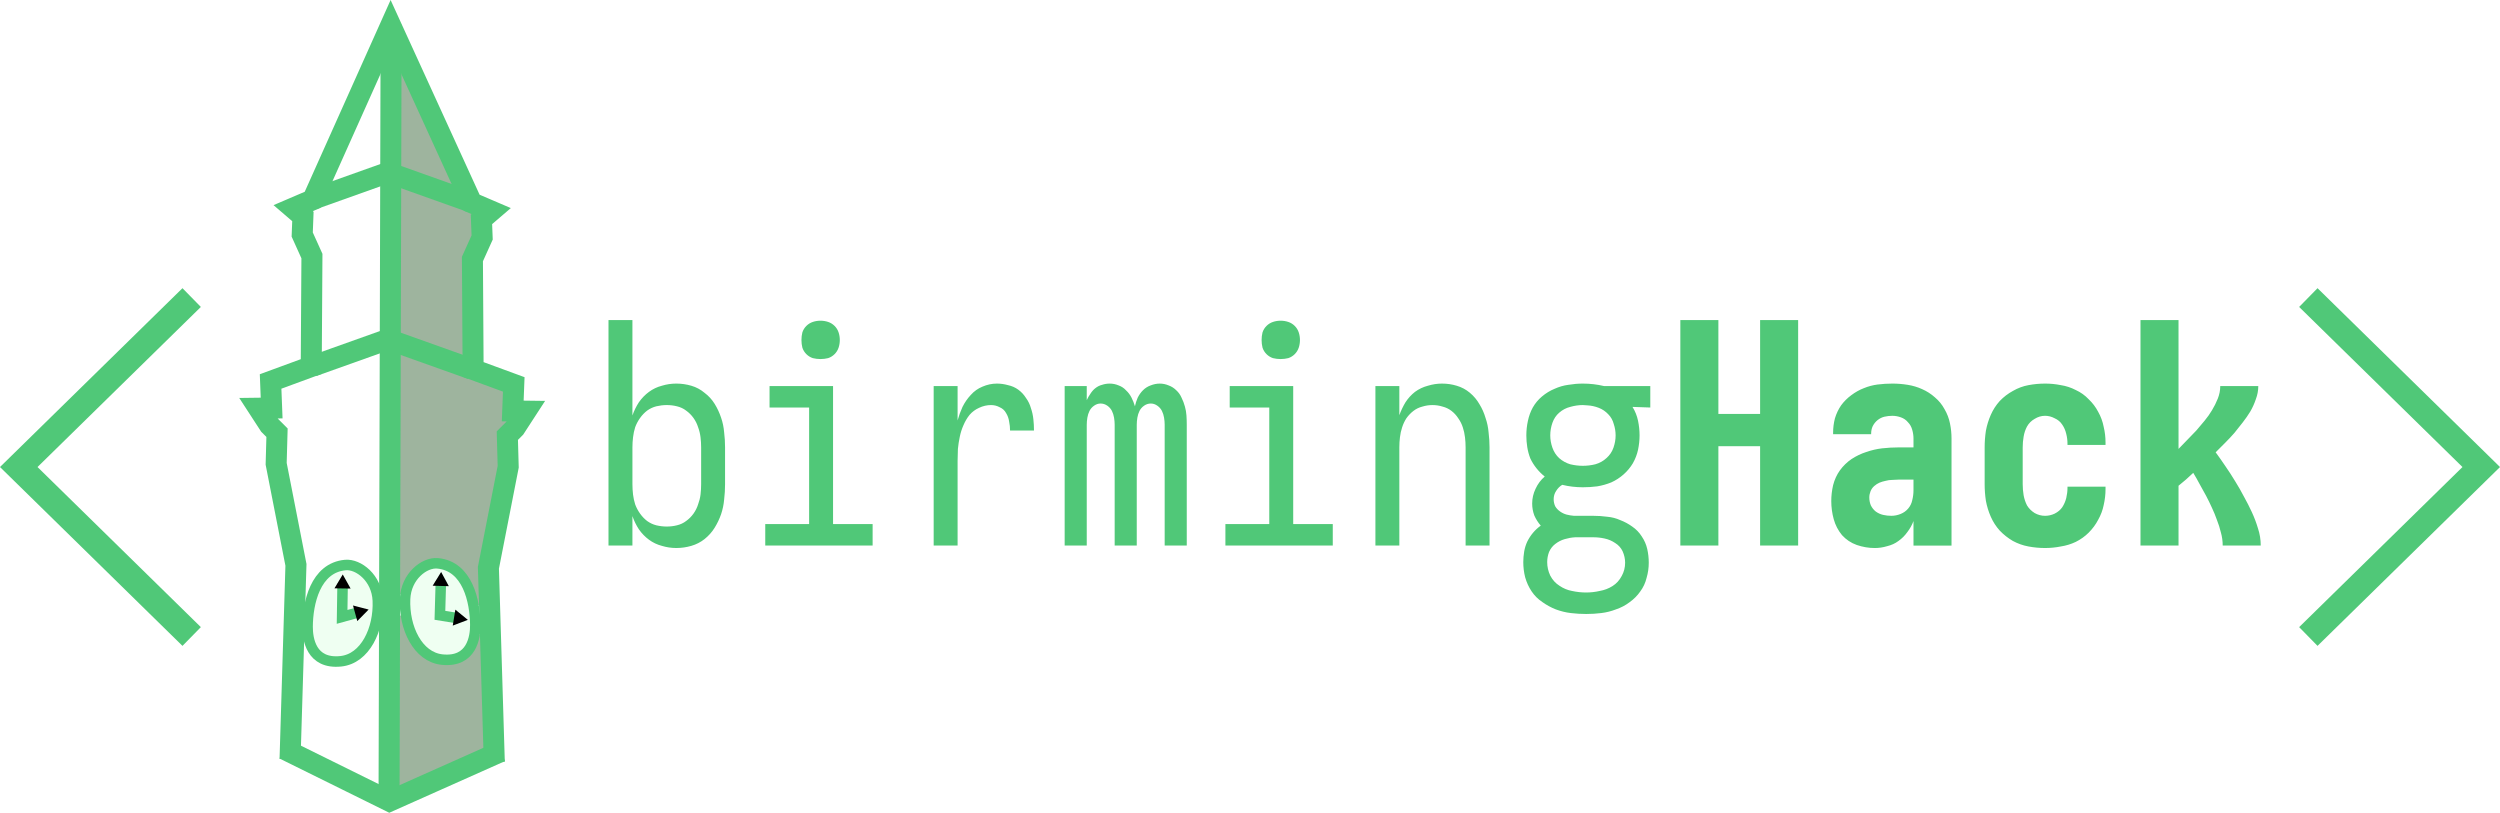 <?xml version="1.0" encoding="UTF-8" standalone="no"?>
<!-- Created with Inkscape (http://www.inkscape.org/) -->

<svg
   width="475.942mm"
   height="154.73mm"
   viewBox="0 0 475.942 154.73"
   version="1.1"
   id="svg1"
   xml:space="preserve"
   xmlns="http://www.w3.org/2000/svg"
   xmlns:svg="http://www.w3.org/2000/svg"><defs
     id="defs1"><marker
       style="overflow:visible"
       id="Triangle-7"
       refX="0"
       refY="0"
       orient="auto-start-reverse"
       markerWidth="0.5"
       markerHeight="0.5"
       viewBox="0 0 1 1"
       preserveAspectRatio="xMidYMid"
       markerUnits="userSpaceOnUse"><path
         transform="scale(0.5)"
         style="fill:context-stroke;fill-rule:evenodd;stroke:context-stroke;stroke-width:1pt"
         d="M 5.77,0 -2.88,5 V -5 Z"
         id="path135-5" /></marker><marker
       style="overflow:visible"
       id="Triangle-9-6"
       refX="0"
       refY="0"
       orient="auto-start-reverse"
       markerWidth="0.5"
       markerHeight="0.5"
       viewBox="0 0 1 1"
       preserveAspectRatio="xMidYMid"
       markerUnits="userSpaceOnUse"><path
         transform="scale(0.5)"
         style="fill:context-stroke;fill-rule:evenodd;stroke:context-stroke;stroke-width:1pt"
         d="M 5.77,0 -2.88,5 V -5 Z"
         id="path135-2-2" /></marker></defs><g
     id="layer1"
     transform="translate(-66.265,-401.126)"><g
       id="g24-7"
       transform="translate(6.01,385.699)"><path
         style="fill:#406b40;fill-opacity:0.504;stroke:none;stroke-width:1;stroke-linecap:butt;stroke-linejoin:round;stroke-dasharray:none;stroke-opacity:1"
         d="m 136.192,82.517 c -0.682,0.761 -0.235,1.895 -0.374,2.827 -0.074,14.148 -0.077,28.296 -0.111,42.444 0.041,1.012 1.544,0.969 1.63,0.001 0.687,-2.592 2.706,-4.983 5.483,-5.33 2.799,-0.292 5.313,1.666 6.484,4.088 0.62,1.154 0.945,2.446 1.303,3.682 0.472,0.825 1.718,0.19 1.509,-0.675 0.042,-2.107 -0.236,-4.229 -0.1,-6.323 1.233,-6.424 2.517,-12.842 3.718,-19.27 -0.063,-2.004 -0.125,-4.009 -0.188,-6.013 0.567,-0.763 1.644,-1.298 1.811,-2.26 -0.222,-0.804 -1.217,-0.748 -0.807,-1.82 -0.071,-1.441 0.232,-2.939 -0.101,-4.341 -1.348,-0.812 -2.956,-1.146 -4.412,-1.759 -5.062,-1.817 -10.113,-3.674 -15.218,-5.367 -0.215,-0.067 -0.419,0.088 -0.628,0.116 z"
         id="path15-0" /><path
         style="fill:#406b40;fill-opacity:0.504;stroke:none;stroke-width:1;stroke-linecap:butt;stroke-linejoin:round;stroke-dasharray:none;stroke-opacity:1"
         d="m 136.523,132.603 c -1.104,0.243 -0.714,1.581 -0.822,2.391 -0.085,9.92 -0.037,19.841 -0.06,29.762 0.091,0.954 1.176,0.858 1.781,0.443 5.026,-2.223 10.051,-4.454 15.041,-6.756 0.79,-0.647 0.3,-1.797 0.426,-2.673 -0.105,-6.271 -0.333,-12.539 -0.508,-18.809 -0.072,-0.989 -1.525,-0.931 -1.63,0.009 -0.437,1.633 -1.386,3.239 -3.038,3.868 -3.191,1.368 -7.089,-0.301 -8.674,-3.302 -0.872,-1.4 -1.318,-3.006 -1.772,-4.567 -0.155,-0.27 -0.47,-0.313 -0.743,-0.367 z"
         id="path16-9" /><path
         style="fill:#406b40;fill-opacity:0.504;stroke:none;stroke-width:1;stroke-linecap:butt;stroke-linejoin:round;stroke-dasharray:none;stroke-opacity:1"
         d="m 136.316,50.788 c -0.694,0.818 -0.219,2.02 -0.375,3.006 -0.052,8.304 -0.07,16.609 -0.101,24.913 0.253,1.096 1.688,0.999 2.517,1.464 3.215,1.108 6.389,2.388 9.642,3.357 1.064,0.02 0.959,-1.306 0.976,-2.04 0.062,-5.713 -0.016,-11.427 -0.021,-17.141 0.814,-1.913 2.058,-3.835 1.753,-6.011 -0.185,-0.941 0.165,-2.155 -0.575,-2.862 -3.391,-1.479 -6.945,-2.577 -10.416,-3.863 -1.015,-0.269 -2.003,-0.875 -3.045,-0.924 -0.119,0.033 -0.238,0.067 -0.357,0.1 z"
         id="path17-3" /><path
         style="fill:#406b40;fill-opacity:0.504;stroke:none;stroke-width:1;stroke-linecap:butt;stroke-linejoin:round;stroke-dasharray:none;stroke-opacity:1"
         d="m 136.488,29.431 c -0.832,0.587 -0.396,1.785 -0.542,2.647 -0.032,5.008 -0.081,10.035 0.005,15.032 0.309,0.942 1.59,0.864 2.354,1.288 2.502,0.857 4.972,1.842 7.501,2.602 0.916,0.09 1.156,-1.111 0.67,-1.715 -2.98,-6.542 -5.923,-13.105 -9,-19.599 -0.273,-0.308 -0.601,-0.38 -0.989,-0.256 z"
         id="path18-60" /><path
         style="fill:#5aff76;fill-opacity:0.097;stroke:none;stroke-width:1;stroke-linecap:butt;stroke-linejoin:round;stroke-dasharray:none;stroke-opacity:1"
         d="m 126.346,123.265 c -2.161,0.064 -4.186,1.312 -5.227,3.204 -1.758,3.03 -2.285,6.697 -1.855,10.144 0.233,2.112 1.819,4.187 4.025,4.404 1.575,0.155 3.221,-0.063 4.518,-1.035 2.335,-1.646 3.509,-4.507 3.926,-7.25 0.252,-2.381 0.355,-5.089 -1.293,-7.036 -0.983,-1.269 -2.427,-2.398 -4.095,-2.432 z m -0.748,3.163 c 0.215,0.382 0.541,0.726 0.208,1.127 -0.151,1.321 -0.092,2.682 -0.042,4.001 0.255,1.034 1.717,0.645 2.266,0.052 0.557,0.086 1.373,0.175 0.558,0.693 -0.285,0.537 -0.901,0.109 -1.373,0.362 -0.706,0.173 -1.403,0.382 -2.108,0.561 -0.045,-1.989 0.2,-4.005 0.05,-5.974 -0.275,-0.161 0.345,-1.299 0.44,-0.822 z"
         id="path13-6" /><path
         style="fill:#00ff00;stroke:#50c878;stroke-width:4;stroke-dasharray:none;stroke-opacity:1"
         d="M 134.319,167.993 134.716,20.139"
         id="path3-2" /><path
         style="fill:none;stroke:#50c878;stroke-width:4;stroke-linecap:butt;stroke-dasharray:none;stroke-opacity:1"
         d="m 115.474,159.926 1.124,-36.963 -3.769,-19.242 0.165,-5.918 -1.455,-1.455 -2.083,-3.207 2.513,-0.033 -0.198,-5.059 7.737,-2.843 0.132,-21.028 -1.851,-4.1 0.132,-3.438 -1.851,-1.587 3.703,-1.587 14.863,-33.187 15.424,33.747 3.703,1.587 -1.851,1.587 0.132,3.438 -1.851,4.1 0.132,21.028 7.737,2.843 -0.198,5.059 2.513,0.033 -2.083,3.207 -1.455,1.455 0.165,5.918 -3.769,19.242 1.124,36.963"
         id="path4-6" /><path
         style="fill:none;stroke:#50c878;stroke-width:4;stroke-dasharray:none;stroke-opacity:1"
         d="m 119.817,85.127 14.682,-5.237"
         id="path5-1" /><path
         style="fill:none;stroke:#50c878;stroke-width:4;stroke-dasharray:none;stroke-opacity:1"
         d="m 120.023,53.288 14.682,-5.237"
         id="path3-6-8" /><path
         style="fill:#5aff76;fill-opacity:0.097;stroke:none;stroke-width:1.414;stroke-linecap:butt;stroke-linejoin:round;stroke-dasharray:none;stroke-opacity:1"
         d="m 143.152,123.014 c -2.196,0.121 -4.003,1.941 -4.88,3.842 -0.975,3.34 -0.53,7.117 1.152,10.164 1.288,2.455 4.061,4.121 6.86,3.611 2.762,-0.309 4.207,-3.257 4.067,-5.788 0.084,-3.84 -0.638,-8.224 -3.829,-10.745 -0.965,-0.721 -2.164,-1.115 -3.37,-1.085 z m 1.149,2.889 c 0.418,0.552 0.499,1.086 0.239,1.715 -0.111,1.403 -0.34,2.846 -0.133,4.242 0.548,0.765 1.762,0.855 2.602,0.596 0.636,0.42 1.506,0.926 0.134,1.069 -0.981,-0.392 -2.317,-0.482 -3.459,-0.707 -0.048,-2.02 0.378,-4.096 -0.012,-6.087 -0.081,-0.165 0.54,-1.35 0.629,-0.828 z"
         id="path14-7" /><path
         style="fill:none;stroke:#50c878;stroke-width:4;stroke-dasharray:none;stroke-opacity:1"
         d="M 150.014,85.687 135.332,80.45"
         id="path3-7-9" /><path
         style="fill:none;stroke:#50c878;stroke-width:4;stroke-dasharray:none;stroke-opacity:1"
         d="M 149.807,53.849 135.125,48.612"
         id="path3-6-0-2" /><path
         style="fill:none;stroke:#50c878;stroke-width:4;stroke-dasharray:none;stroke-opacity:1"
         d="m 114.346,158.036 20.059,9.912 21.181,-9.445"
         id="path6-0" /><path
         style="fill:none;stroke:#50c878;stroke-width:2;stroke-dasharray:none;stroke-opacity:1"
         d="m 143.543,122.67 c -2.467,-0.22 -5.985,2.432 -6.172,6.78 -0.235,5.466 2.405,11.07 7.06,11.549 5.664,0.582 6.326,-4.299 6.312,-6.593 -0.028,-4.44 -1.448,-11.223 -7.201,-11.736 z"
         id="path5-0-2" /><path
         style="fill:none;stroke:#50c878;stroke-width:2;stroke-dasharray:none;stroke-opacity:1"
         d="m 126.013,122.993 c 2.467,-0.22 5.985,2.432 6.172,6.78 0.235,5.466 -2.405,11.07 -7.06,11.549 -5.664,0.582 -6.326,-4.299 -6.312,-6.593 0.028,-4.44 1.448,-11.223 7.201,-11.736 z"
         id="path5-0-1-37" /><path
         style="fill:none;stroke:#50c878;stroke-width:2;stroke-dasharray:none;stroke-opacity:1;marker-start:url(#Triangle-7);marker-end:url(#Triangle-7)"
         d="m 99.93,120.764 -0.184,6.478 3.567,0.581"
         id="path7-5"
         transform="translate(44.258,5.328)" /><path
         style="fill:none;stroke:#50c878;stroke-width:2;stroke-dasharray:none;stroke-opacity:1;marker-start:url(#Triangle-9-6);marker-end:url(#Triangle-9-6)"
         d="m 99.93,120.764 -0.096,6.299 3.339,-0.923"
         id="path6-7-9"
         transform="translate(25.549,5.803)" /></g><path
       id="text18-2"
       style="font-style:normal;font-variant:normal;font-weight:normal;font-stretch:normal;font-size:58.401px;font-family:'Iosevka Term SS08';-inkscape-font-specification:'Iosevka Term SS08';text-align:start;writing-mode:lr-tb;direction:ltr;text-anchor:start;fill:#50c878;fill-opacity:1;stroke:none;stroke-width:2.299;stroke-linecap:butt;stroke-linejoin:round;stroke-dasharray:none;stroke-opacity:1"
       d="m 182.109,462.064 v 42.925 h 4.555 v -5.607 c 0.311,0.895 0.72,1.733 1.226,2.511 0.545,0.779 1.187,1.44 1.927,1.985 0.74,0.545 1.558,0.935 2.453,1.168 0.895,0.273 1.811,0.409 2.745,0.409 0.973,0 1.927,-0.136 2.861,-0.409 0.934,-0.273 1.772,-0.701 2.511,-1.285 0.779,-0.623 1.421,-1.343 1.927,-2.161 0.506,-0.818 0.915,-1.674 1.227,-2.57 0.311,-0.934 0.506,-1.869 0.584,-2.803 0.117,-0.973 0.175,-1.947 0.175,-2.92 v -7.008 c 0,-0.973 -0.058,-1.927 -0.175,-2.861 -0.078,-0.973 -0.272,-1.908 -0.584,-2.803 -0.311,-0.934 -0.721,-1.811 -1.227,-2.628 -0.506,-0.818 -1.148,-1.518 -1.927,-2.102 -0.74,-0.623 -1.577,-1.071 -2.511,-1.343 -0.934,-0.273 -1.888,-0.409 -2.861,-0.409 -0.934,0 -1.85,0.136 -2.745,0.409 -0.895,0.234 -1.713,0.623 -2.453,1.168 -0.74,0.545 -1.382,1.207 -1.927,1.985 -0.506,0.779 -0.915,1.616 -1.226,2.511 V 462.064 Z m 204.054,0 v 42.925 h 7.242 v -18.922 h 7.943 v 18.922 h 7.242 V 462.064 h -7.242 v 17.871 h -7.943 V 462.064 Z m 87.602,0 v 42.925 h 7.241 v -11.388 l 1.402,-1.168 1.401,-1.285 c 0.428,0.701 0.837,1.421 1.226,2.161 0.428,0.74 0.837,1.48 1.226,2.22 0.389,0.74 0.76,1.499 1.11,2.277 0.35,0.74 0.662,1.499 0.934,2.278 0.311,0.779 0.564,1.577 0.759,2.394 0.234,0.818 0.35,1.655 0.35,2.511 h 7.242 c 0,-1.129 -0.175,-2.219 -0.526,-3.271 -0.311,-1.051 -0.701,-2.083 -1.168,-3.095 -0.467,-1.012 -0.973,-2.005 -1.518,-2.978 -0.506,-0.973 -1.051,-1.927 -1.635,-2.862 -0.584,-0.973 -1.188,-1.908 -1.811,-2.803 -0.623,-0.934 -1.265,-1.849 -1.927,-2.745 l 1.81,-1.811 c 0.623,-0.623 1.207,-1.246 1.752,-1.869 0.545,-0.662 1.071,-1.324 1.577,-1.986 0.545,-0.701 1.032,-1.401 1.46,-2.102 0.428,-0.74 0.779,-1.519 1.052,-2.336 0.311,-0.818 0.467,-1.654 0.467,-2.511 h -7.242 c 0,0.818 -0.156,1.615 -0.467,2.394 -0.311,0.779 -0.681,1.519 -1.109,2.22 -0.389,0.662 -0.857,1.324 -1.402,1.985 -0.506,0.623 -1.032,1.246 -1.577,1.869 -0.545,0.584 -1.109,1.168 -1.693,1.752 -0.545,0.584 -1.11,1.168 -1.694,1.752 V 462.064 Z m -251.301,0.117 c -0.506,0 -0.993,0.078 -1.46,0.234 -0.467,0.156 -0.876,0.409 -1.227,0.759 -0.35,0.35 -0.603,0.759 -0.759,1.226 -0.117,0.467 -0.175,0.954 -0.175,1.46 0,0.506 0.058,0.993 0.175,1.46 0.156,0.467 0.409,0.876 0.759,1.226 0.35,0.35 0.76,0.603 1.227,0.759 0.467,0.117 0.954,0.176 1.46,0.176 0.506,0 0.993,-0.059 1.46,-0.176 0.467,-0.156 0.876,-0.409 1.226,-0.759 0.35,-0.35 0.604,-0.759 0.76,-1.226 0.156,-0.467 0.234,-0.954 0.234,-1.46 0,-0.506 -0.078,-0.993 -0.234,-1.46 -0.156,-0.467 -0.409,-0.876 -0.76,-1.226 -0.35,-0.35 -0.759,-0.603 -1.226,-0.759 -0.467,-0.156 -0.954,-0.234 -1.46,-0.234 z m 87.602,0 c -0.506,0 -0.993,0.078 -1.46,0.234 -0.467,0.156 -0.876,0.409 -1.227,0.759 -0.35,0.35 -0.603,0.759 -0.759,1.226 -0.117,0.467 -0.175,0.954 -0.175,1.46 0,0.506 0.058,0.993 0.175,1.46 0.156,0.467 0.409,0.876 0.759,1.226 0.35,0.35 0.76,0.603 1.227,0.759 0.467,0.117 0.954,0.176 1.46,0.176 0.506,0 0.993,-0.059 1.46,-0.176 0.467,-0.156 0.876,-0.409 1.227,-0.759 0.35,-0.35 0.603,-0.759 0.759,-1.226 0.156,-0.467 0.234,-0.954 0.234,-1.46 0,-0.506 -0.078,-0.993 -0.234,-1.46 -0.156,-0.467 -0.409,-0.876 -0.759,-1.226 -0.35,-0.35 -0.76,-0.603 -1.227,-0.759 -0.467,-0.156 -0.954,-0.234 -1.46,-0.234 z m -54.021,11.972 c -0.934,0 -1.85,0.195 -2.745,0.584 -0.857,0.35 -1.597,0.876 -2.22,1.577 -0.623,0.662 -1.148,1.421 -1.577,2.278 -0.389,0.857 -0.701,1.713 -0.934,2.569 v -6.541 h -4.555 v 30.369 h 4.555 v -16.119 c 0,-0.74 0.019,-1.499 0.058,-2.278 0.078,-0.779 0.195,-1.538 0.35,-2.277 0.156,-0.779 0.389,-1.519 0.701,-2.22 0.311,-0.74 0.701,-1.401 1.168,-1.985 0.506,-0.584 1.11,-1.032 1.811,-1.343 0.74,-0.35 1.499,-0.526 2.277,-0.526 0.584,0 1.129,0.136 1.636,0.409 0.545,0.234 0.954,0.603 1.226,1.109 0.311,0.506 0.506,1.051 0.584,1.635 0.117,0.545 0.175,1.11 0.175,1.694 h 4.555 c 0,-0.74 -0.039,-1.46 -0.117,-2.161 -0.078,-0.74 -0.234,-1.44 -0.467,-2.102 -0.195,-0.701 -0.506,-1.344 -0.934,-1.928 -0.389,-0.623 -0.876,-1.148 -1.46,-1.577 -0.584,-0.428 -1.246,-0.72 -1.986,-0.876 -0.701,-0.195 -1.401,-0.292 -2.102,-0.292 z m 21.492,0 c -0.506,0 -0.993,0.078 -1.46,0.234 -0.467,0.117 -0.895,0.331 -1.285,0.642 -0.35,0.273 -0.662,0.623 -0.934,1.051 -0.273,0.389 -0.506,0.798 -0.701,1.226 v -2.686 h -4.205 v 30.369 h 4.205 v -23.01 c 0,-0.428 0.039,-0.876 0.117,-1.343 0.078,-0.467 0.214,-0.895 0.409,-1.285 0.195,-0.389 0.487,-0.72 0.876,-0.993 0.389,-0.273 0.798,-0.409 1.226,-0.409 0.467,0 0.895,0.137 1.285,0.409 0.389,0.273 0.682,0.603 0.876,0.993 0.195,0.389 0.331,0.817 0.409,1.285 0.078,0.467 0.117,0.915 0.117,1.343 v 23.01 h 4.205 v -23.01 c 0,-0.428 0.039,-0.876 0.117,-1.343 0.078,-0.467 0.214,-0.895 0.409,-1.285 0.195,-0.389 0.487,-0.72 0.876,-0.993 0.389,-0.273 0.817,-0.409 1.285,-0.409 0.428,0 0.837,0.137 1.227,0.409 0.389,0.273 0.681,0.603 0.876,0.993 0.195,0.389 0.331,0.817 0.409,1.285 0.078,0.467 0.117,0.915 0.117,1.343 v 23.01 h 4.205 v -23.01 c 0,-0.584 -0.019,-1.168 -0.058,-1.752 -0.039,-0.584 -0.136,-1.148 -0.292,-1.693 -0.156,-0.584 -0.37,-1.149 -0.642,-1.694 -0.234,-0.545 -0.565,-1.012 -0.993,-1.401 -0.428,-0.428 -0.915,-0.74 -1.46,-0.934 -0.545,-0.234 -1.109,-0.35 -1.693,-0.35 -0.584,0 -1.168,0.117 -1.752,0.35 -0.545,0.195 -1.032,0.506 -1.46,0.934 -0.389,0.389 -0.72,0.856 -0.993,1.401 -0.234,0.545 -0.409,1.09 -0.526,1.636 -0.156,-0.545 -0.37,-1.09 -0.643,-1.636 -0.273,-0.545 -0.623,-1.012 -1.051,-1.401 -0.389,-0.428 -0.856,-0.74 -1.401,-0.934 -0.545,-0.234 -1.109,-0.35 -1.693,-0.35 z m 63.248,0 c -0.895,0 -1.791,0.136 -2.687,0.409 -0.895,0.234 -1.713,0.623 -2.453,1.168 -0.701,0.545 -1.305,1.207 -1.811,1.985 -0.467,0.779 -0.856,1.597 -1.168,2.453 v -5.548 h -4.555 v 30.369 h 4.555 v -18.689 c 0,-0.662 0.039,-1.304 0.117,-1.927 0.078,-0.662 0.214,-1.285 0.409,-1.869 0.195,-0.623 0.467,-1.207 0.818,-1.752 0.389,-0.545 0.837,-1.012 1.344,-1.401 0.506,-0.389 1.07,-0.662 1.693,-0.818 0.623,-0.195 1.266,-0.292 1.928,-0.292 0.662,0 1.304,0.097 1.927,0.292 0.623,0.156 1.187,0.428 1.693,0.818 0.506,0.389 0.935,0.856 1.285,1.401 0.389,0.545 0.681,1.129 0.876,1.752 0.195,0.584 0.331,1.207 0.409,1.869 0.078,0.623 0.117,1.265 0.117,1.927 v 18.689 h 4.555 v -18.689 c 0,-0.934 -0.058,-1.869 -0.175,-2.803 -0.078,-0.973 -0.272,-1.908 -0.584,-2.803 -0.273,-0.934 -0.662,-1.811 -1.168,-2.628 -0.467,-0.818 -1.071,-1.538 -1.811,-2.161 -0.74,-0.623 -1.577,-1.071 -2.511,-1.343 -0.895,-0.273 -1.83,-0.409 -2.803,-0.409 z m 26.806,0 c -0.895,0 -1.81,0.078 -2.745,0.234 -0.895,0.117 -1.772,0.37 -2.628,0.759 -0.857,0.35 -1.655,0.837 -2.395,1.46 -0.701,0.584 -1.285,1.285 -1.752,2.103 -0.428,0.779 -0.74,1.635 -0.934,2.569 -0.195,0.895 -0.292,1.811 -0.292,2.745 0,0.74 0.058,1.479 0.175,2.219 0.117,0.74 0.311,1.46 0.584,2.161 0.311,0.662 0.701,1.285 1.168,1.869 0.467,0.584 0.993,1.11 1.577,1.577 -0.74,0.623 -1.324,1.401 -1.752,2.336 -0.428,0.895 -0.642,1.83 -0.642,2.803 0,0.779 0.136,1.538 0.409,2.277 0.311,0.701 0.72,1.344 1.226,1.928 -0.545,0.389 -1.032,0.837 -1.46,1.343 -0.428,0.506 -0.798,1.071 -1.109,1.694 -0.273,0.584 -0.467,1.207 -0.584,1.869 -0.117,0.701 -0.175,1.382 -0.175,2.044 0,0.973 0.117,1.927 0.35,2.862 0.273,0.973 0.681,1.869 1.226,2.687 0.545,0.818 1.226,1.499 2.044,2.044 0.818,0.584 1.674,1.051 2.57,1.401 0.934,0.35 1.888,0.584 2.862,0.701 0.973,0.117 1.946,0.175 2.92,0.175 0.973,0 1.927,-0.058 2.862,-0.175 0.973,-0.117 1.908,-0.351 2.803,-0.701 0.934,-0.311 1.791,-0.759 2.569,-1.343 0.818,-0.584 1.499,-1.265 2.044,-2.044 0.584,-0.779 0.993,-1.655 1.226,-2.628 0.273,-0.934 0.409,-1.888 0.409,-2.862 0,-0.895 -0.097,-1.771 -0.292,-2.628 -0.195,-0.857 -0.545,-1.655 -1.051,-2.395 -0.467,-0.74 -1.071,-1.362 -1.811,-1.869 -0.701,-0.506 -1.46,-0.915 -2.277,-1.226 -0.779,-0.35 -1.616,-0.565 -2.511,-0.643 -0.857,-0.117 -1.732,-0.175 -2.628,-0.175 h -3.679 c -0.467,-0.039 -0.935,-0.117 -1.402,-0.234 -0.428,-0.117 -0.837,-0.311 -1.226,-0.584 -0.389,-0.273 -0.701,-0.603 -0.934,-0.993 -0.195,-0.428 -0.292,-0.876 -0.292,-1.343 0,-0.584 0.156,-1.11 0.467,-1.577 0.311,-0.506 0.701,-0.895 1.168,-1.168 0.623,0.156 1.266,0.272 1.928,0.35 0.662,0.078 1.324,0.117 1.985,0.117 0.934,0 1.85,-0.058 2.745,-0.175 0.934,-0.156 1.83,-0.409 2.686,-0.759 0.857,-0.389 1.635,-0.895 2.336,-1.518 0.701,-0.623 1.285,-1.324 1.752,-2.103 0.467,-0.818 0.799,-1.674 0.993,-2.57 0.195,-0.934 0.292,-1.849 0.292,-2.745 0,-0.934 -0.097,-1.869 -0.292,-2.803 -0.195,-0.934 -0.545,-1.81 -1.052,-2.628 l 3.387,0.117 v -4.088 h -8.819 c -0.662,-0.156 -1.324,-0.273 -1.985,-0.35 -0.662,-0.078 -1.344,-0.117 -2.044,-0.117 z m 58.927,0 c -0.934,0 -1.869,0.058 -2.803,0.175 -0.895,0.117 -1.772,0.35 -2.628,0.701 -0.818,0.311 -1.615,0.759 -2.394,1.343 -0.74,0.545 -1.382,1.188 -1.928,1.928 -0.506,0.74 -0.895,1.557 -1.168,2.453 -0.234,0.895 -0.35,1.811 -0.35,2.745 v 0.292 h 7.242 v -0.117 c 0,-0.506 0.097,-0.974 0.292,-1.402 0.234,-0.467 0.545,-0.856 0.934,-1.168 0.389,-0.311 0.817,-0.526 1.285,-0.642 0.506,-0.117 1.013,-0.175 1.519,-0.175 0.545,0 1.09,0.097 1.635,0.292 0.545,0.195 0.993,0.506 1.343,0.934 0.389,0.389 0.662,0.876 0.818,1.46 0.156,0.545 0.234,1.09 0.234,1.635 v 1.693 h -2.862 c -1.012,0 -2.044,0.058 -3.095,0.175 -1.012,0.117 -2.024,0.351 -3.037,0.701 -0.973,0.311 -1.908,0.759 -2.803,1.343 -0.857,0.584 -1.597,1.304 -2.22,2.161 -0.584,0.818 -1.012,1.752 -1.285,2.803 -0.234,1.012 -0.35,2.025 -0.35,3.037 0,1.168 0.156,2.317 0.467,3.446 0.311,1.129 0.837,2.141 1.577,3.037 0.779,0.857 1.713,1.48 2.803,1.869 1.129,0.389 2.278,0.584 3.446,0.584 0.779,0 1.558,-0.117 2.336,-0.35 0.818,-0.195 1.538,-0.526 2.161,-0.993 0.662,-0.467 1.226,-1.032 1.693,-1.693 0.506,-0.662 0.896,-1.362 1.168,-2.102 v 4.672 h 7.241 v -20.382 c 0,-0.973 -0.097,-1.927 -0.292,-2.862 -0.195,-0.973 -0.545,-1.888 -1.051,-2.745 -0.467,-0.857 -1.07,-1.597 -1.81,-2.22 -0.74,-0.662 -1.558,-1.187 -2.453,-1.577 -0.857,-0.389 -1.772,-0.662 -2.745,-0.818 -0.973,-0.156 -1.946,-0.234 -2.92,-0.234 z m 29.084,0 c -1.051,0 -2.102,0.097 -3.153,0.292 -1.051,0.195 -2.044,0.564 -2.979,1.109 -0.934,0.506 -1.772,1.148 -2.511,1.927 -0.701,0.779 -1.265,1.655 -1.693,2.628 -0.428,0.973 -0.74,1.986 -0.934,3.037 -0.156,1.051 -0.234,2.102 -0.234,3.153 v 7.008 c 0,1.051 0.078,2.103 0.234,3.154 0.195,1.051 0.506,2.063 0.934,3.037 0.428,0.973 0.993,1.85 1.693,2.628 0.74,0.779 1.577,1.44 2.511,1.985 0.934,0.506 1.927,0.857 2.979,1.052 1.051,0.195 2.102,0.292 3.153,0.292 1.012,0 2.005,-0.097 2.979,-0.292 1.012,-0.156 1.966,-0.448 2.862,-0.876 0.934,-0.467 1.752,-1.052 2.453,-1.752 0.74,-0.74 1.344,-1.557 1.811,-2.453 0.506,-0.895 0.856,-1.83 1.051,-2.803 0.234,-1.012 0.35,-2.025 0.35,-3.037 v -0.467 h -7.242 v 0.234 c 0,0.623 -0.078,1.266 -0.234,1.928 -0.156,0.623 -0.409,1.207 -0.759,1.752 -0.35,0.506 -0.837,0.915 -1.46,1.226 -0.584,0.273 -1.188,0.409 -1.811,0.409 -0.701,0 -1.362,-0.175 -1.985,-0.526 -0.623,-0.389 -1.109,-0.876 -1.46,-1.46 -0.311,-0.623 -0.526,-1.266 -0.643,-1.928 -0.117,-0.701 -0.175,-1.401 -0.175,-2.102 v -7.008 c 0,-0.701 0.058,-1.382 0.175,-2.044 0.117,-0.701 0.331,-1.344 0.643,-1.928 0.35,-0.623 0.837,-1.109 1.46,-1.46 0.623,-0.389 1.285,-0.584 1.985,-0.584 0.623,0 1.227,0.156 1.811,0.467 0.623,0.273 1.109,0.681 1.46,1.226 0.35,0.506 0.603,1.09 0.759,1.752 0.156,0.623 0.234,1.246 0.234,1.869 v 0.234 h 7.242 v -0.467 c 0,-1.012 -0.117,-2.005 -0.35,-2.979 -0.195,-1.012 -0.545,-1.966 -1.051,-2.861 -0.467,-0.895 -1.071,-1.694 -1.811,-2.395 -0.701,-0.74 -1.518,-1.324 -2.453,-1.752 -0.895,-0.467 -1.85,-0.779 -2.862,-0.934 -0.973,-0.195 -1.966,-0.292 -2.979,-0.292 z m -242.832,0.467 v 4.088 h 7.533 v 22.192 h -8.351 v 4.088 h 20.441 v -4.088 h -7.534 v -26.281 z m 87.602,0 v 4.088 h 7.533 v 22.192 h -8.351 v 4.088 h 20.44 v -4.088 h -7.533 v -26.281 z m -107.167,3.621 c 0.662,0 1.305,0.078 1.928,0.234 0.662,0.156 1.246,0.428 1.752,0.818 0.545,0.389 1.012,0.856 1.401,1.401 0.389,0.545 0.682,1.129 0.876,1.752 0.234,0.623 0.389,1.265 0.467,1.927 0.078,0.623 0.117,1.265 0.117,1.927 v 7.008 c 0,0.662 -0.039,1.324 -0.117,1.985 -0.078,0.623 -0.234,1.246 -0.467,1.869 -0.195,0.623 -0.487,1.207 -0.876,1.752 -0.389,0.545 -0.856,1.013 -1.401,1.402 -0.506,0.389 -1.09,0.662 -1.752,0.818 -0.623,0.156 -1.266,0.234 -1.928,0.234 -0.662,0 -1.324,-0.078 -1.985,-0.234 -0.623,-0.156 -1.207,-0.428 -1.752,-0.818 -0.506,-0.389 -0.954,-0.857 -1.343,-1.402 -0.389,-0.545 -0.701,-1.129 -0.934,-1.752 -0.195,-0.623 -0.331,-1.246 -0.409,-1.869 -0.078,-0.662 -0.117,-1.324 -0.117,-1.985 v -7.008 c 0,-0.662 0.039,-1.304 0.117,-1.927 0.078,-0.662 0.214,-1.304 0.409,-1.927 0.234,-0.623 0.545,-1.207 0.934,-1.752 0.389,-0.545 0.837,-1.012 1.343,-1.401 0.545,-0.389 1.129,-0.662 1.752,-0.818 0.662,-0.156 1.324,-0.234 1.985,-0.234 z m 174.386,0 0.876,0.058 c 0.74,0.039 1.46,0.195 2.161,0.467 0.701,0.273 1.304,0.681 1.81,1.226 0.506,0.506 0.857,1.129 1.052,1.869 0.234,0.701 0.35,1.421 0.35,2.161 0,0.779 -0.136,1.557 -0.409,2.336 -0.273,0.779 -0.721,1.441 -1.344,1.986 -0.584,0.545 -1.285,0.934 -2.102,1.168 -0.779,0.195 -1.577,0.292 -2.395,0.292 -0.779,0 -1.577,-0.097 -2.394,-0.292 -0.779,-0.234 -1.48,-0.623 -2.103,-1.168 -0.584,-0.545 -1.012,-1.207 -1.285,-1.986 -0.273,-0.779 -0.409,-1.557 -0.409,-2.336 0,-0.818 0.136,-1.616 0.409,-2.395 0.273,-0.779 0.701,-1.421 1.285,-1.927 0.623,-0.545 1.324,-0.915 2.103,-1.109 0.818,-0.234 1.615,-0.35 2.394,-0.35 z m 60.095,14.191 h 2.862 v 2.044 c 0,0.623 -0.078,1.246 -0.234,1.869 -0.117,0.584 -0.37,1.109 -0.76,1.577 -0.389,0.467 -0.876,0.817 -1.46,1.051 -0.584,0.234 -1.168,0.35 -1.752,0.35 -0.545,0 -1.071,-0.058 -1.577,-0.175 -0.506,-0.117 -0.973,-0.331 -1.401,-0.642 -0.389,-0.311 -0.701,-0.701 -0.934,-1.168 -0.195,-0.467 -0.292,-0.973 -0.292,-1.518 0,-0.389 0.078,-0.779 0.234,-1.168 0.156,-0.389 0.389,-0.72 0.701,-0.993 0.311,-0.273 0.642,-0.487 0.993,-0.642 0.389,-0.156 0.779,-0.273 1.168,-0.35 0.428,-0.117 0.837,-0.175 1.227,-0.175 0.428,-0.039 0.837,-0.058 1.226,-0.058 z m -61.555,10.979 h 3.446 c 0.74,0 1.46,0.078 2.161,0.234 0.74,0.156 1.421,0.448 2.044,0.876 0.623,0.389 1.09,0.915 1.401,1.577 0.311,0.701 0.467,1.421 0.467,2.161 0,0.895 -0.214,1.733 -0.642,2.511 -0.428,0.818 -1.013,1.46 -1.752,1.927 -0.74,0.467 -1.557,0.779 -2.453,0.935 -0.857,0.195 -1.713,0.292 -2.57,0.292 -0.895,0 -1.791,-0.097 -2.686,-0.292 -0.857,-0.156 -1.655,-0.487 -2.395,-0.993 -0.74,-0.467 -1.324,-1.109 -1.752,-1.927 -0.389,-0.818 -0.584,-1.674 -0.584,-2.57 0,-0.662 0.117,-1.304 0.35,-1.927 0.273,-0.623 0.662,-1.129 1.168,-1.518 0.545,-0.428 1.148,-0.74 1.81,-0.935 0.662,-0.195 1.324,-0.311 1.986,-0.35 z" /><path
       style="fill:none;fill-opacity:1;stroke:#50c878;stroke-width:5;stroke-linecap:butt;stroke-linejoin:miter;stroke-dasharray:none;stroke-opacity:1"
       d="m 505.718,457.776 32.917,32.262 -32.917,32.263"
       id="path19-8-1-7" /><path
       style="fill:none;fill-opacity:1;stroke:#50c878;stroke-width:5;stroke-linecap:butt;stroke-linejoin:miter;stroke-dasharray:none;stroke-opacity:1"
       d="m 102.754,457.776 -32.917,32.262 32.917,32.263"
       id="path19-8-1-4-3" /></g></svg>
